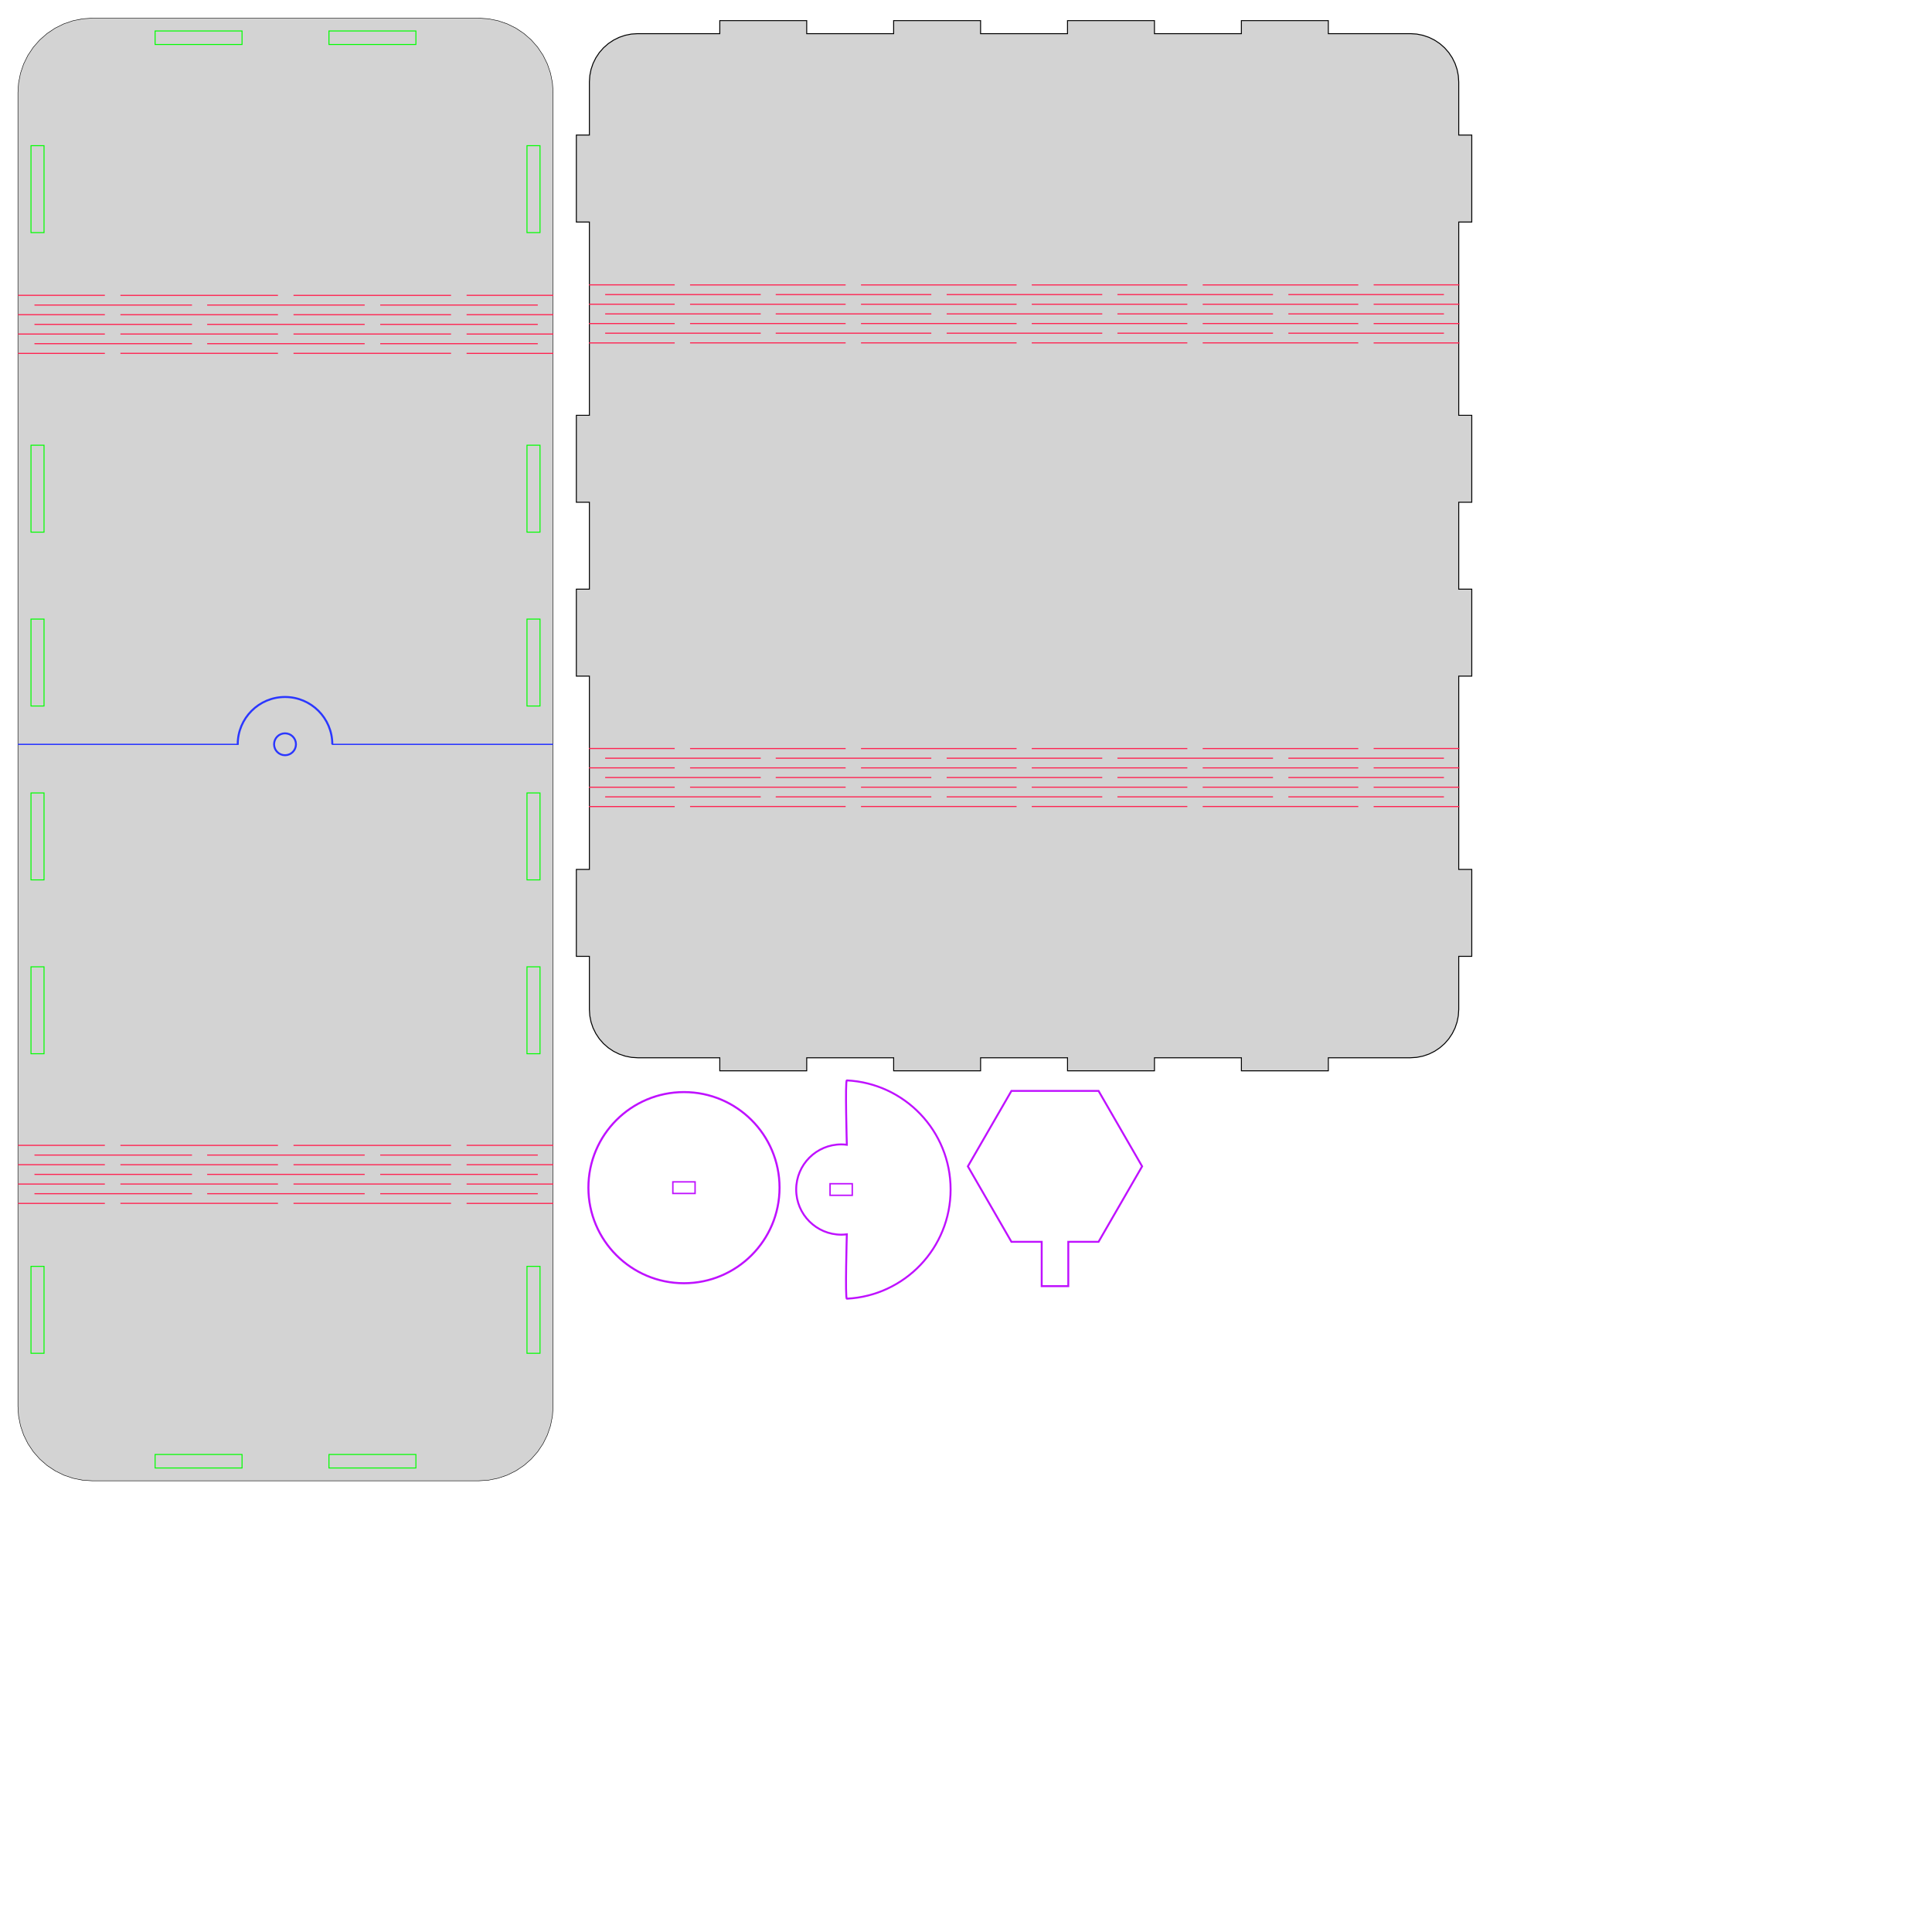 <?xml version="1.0" encoding="UTF-8" standalone="no"?>
<!-- Created with Inkscape (http://www.inkscape.org/) -->

<svg
   xmlns:dc="http://purl.org/dc/elements/1.1/"
   xmlns:cc="http://creativecommons.org/ns#"
   xmlns:rdf="http://www.w3.org/1999/02/22-rdf-syntax-ns#"
   xmlns:svg="http://www.w3.org/2000/svg"
   xmlns="http://www.w3.org/2000/svg"
   xmlns:sodipodi="http://sodipodi.sourceforge.net/DTD/sodipodi-0.dtd"
   xmlns:inkscape="http://www.inkscape.org/namespaces/inkscape"
   width="400mm"
   height="400mm"
   viewBox="0 0 1417.323 1417.323"
   id="svg2"
   version="1.1"
   inkscape:version="0.91 r13725"
   sodipodi:docname="drawing.svg">
  <defs
     id="defs4">
    <inkscape:perspective
       sodipodi:type="inkscape:persp3d"
       inkscape:vp_x="0 : 526.18106 : 1"
       inkscape:vp_y="0 : 999.99993 : 0"
       inkscape:vp_z="744.09444 : 526.18106 : 1"
       inkscape:persp3d-origin="372.04722 : 350.78738 : 1"
       id="perspective4484" />
  </defs>
  <sodipodi:namedview
     id="base"
     pagecolor="#ffffff"
     bordercolor="#666666"
     borderopacity="1.0"
     inkscape:pageopacity="0.0"
     inkscape:pageshadow="2"
     inkscape:zoom="0.64"
     inkscape:cx="427.8382"
     inkscape:cy="1069.1987"
     inkscape:document-units="mm"
     inkscape:current-layer="layer1"
     showgrid="false"
     inkscape:window-width="1334"
     inkscape:window-height="840"
     inkscape:window-x="109"
     inkscape:window-y="0"
     inkscape:window-maximized="0"
     showguides="true"
     inkscape:guide-bbox="true" />
  <g
     inkscape:label="Layer 1"
     inkscape:groupmode="layer"
     id="layer1"
     transform="translate(0,364.961)">
    <g
       id="base_all"
       inkscape:label="base_all"
       transform="translate(-53.906,-41.406)" />
    <g
       id="g5157"
       transform="matrix(3.543,0,0,3.543,-19.055,-380.368)">
      <path
         inkscape:label="base_plane"
         sodipodi:nodetypes="cccccccccccccccccccccccccccccccccccccccccccccccccccccccc"
         inkscape:connector-curvature="0"
         style="fill:#d3d3d3;stroke:#000000;stroke-width:0.1;stroke-miterlimit:4;stroke-dasharray:none"
         d="m 78.4,49.515 -2.01,0.131 -1.977,0.395 -1.906,0.646 -1.807,0.891 -1.676,1.119 -1.514,1.328 -1.33,1.516 -1.119,1.674 -0.891,1.807 -0.646,1.908 -0.393,1.977 -0.133,2.01 0,48.012 0,176.023 0,48.012 0.133,2.012 0.393,1.975 0.646,1.908 0.891,1.807 1.119,1.674 1.33,1.516 1.514,1.328 1.676,1.119 1.807,0.891 1.906,0.646 1.977,0.395 2.01,0.131 80,0 2.01,-0.131 1.977,-0.395 1.906,-0.646 1.807,-0.891 1.676,-1.119 1.514,-1.328 1.33,-1.516 1.119,-1.674 0.891,-1.807 0.646,-1.908 0.393,-1.975 0.133,-2.012 0,-48.012 c 0,-74.678 0,-149.357 0,-224.035 l -0.133,-2.01 -0.393,-1.977 -0.646,-1.908 -0.891,-1.807 -1.119,-1.674 -1.33,-1.516 -1.514,-1.328 -1.676,-1.119 -1.807,-0.891 -1.906,-0.646 -1.977,-0.395 -2.01,-0.131 z"
         id="base_plane"
         transform="translate(-53.906,-41.406)" />
      <g
         style="stroke-width:0.2;stroke-miterlimit:4;stroke-dasharray:none"
         id="holes"
         inkscape:label="holes"
         transform="translate(-54.027,-41.401)">
        <path
           inkscape:connector-curvature="0"
           d="m 127.521,346.908 18,0 0,2.799 -18,0 0,-2.799 z m -36,0 18,0 0,2.799 -18,0 0,-2.799 z m 77,-38.951 2.699,0 0,18 -2.699,0 0,-18 z m -102.699,0 2.699,0 0,18 -2.699,0 0,-18 z m 102.699,-62.023 2.699,0 0,18 -2.699,0 0,-18 z m -102.699,0 2.699,0 0,18 -2.699,0 0,-18 z m 102.699,-36 2.699,0 0,18 -2.699,0 0,-18 z m -102.699,0 2.699,0 0,18 -2.699,0 0,-18 z m 102.699,-36 2.699,0 0,18 -2.699,0 0,-18 z m -102.699,0 2.699,0 0,18 -2.699,0 0,-18 z m 102.699,-36 2.699,0 0,18 -2.699,0 0,-18 z m -102.699,0 2.699,0 0,18 -2.699,0 0,-18 z m 102.699,-62.023 2.699,0 0,18 -2.699,0 0,-18 z m -102.699,0 2.699,0 0,18 -2.699,0 0,-18 z m 61.699,-23.75 18,0 0,2.799 -18,0 0,-2.799 z m -36,0 18,0 0,2.799 -18,0 0,-2.799 z"
           style="fill:#d3d3d3;stroke:#00ff00;stroke-width:0.2;stroke-miterlimit:4;stroke-dasharray:none;stroke-opacity:1"
           id="path4190" />
      </g>
      <g
         transform="matrix(0.809,0,0,1,-40.299,-41.401)"
         style="fill:#000000;fill-opacity:1;stroke:#ff2250;stroke-width:0.222;stroke-miterlimit:4;stroke-dasharray:none;stroke-opacity:1"
         id="ribs2"
         inkscape:label="ribs2">
        <path
           sodipodi:nodetypes="cc"
           inkscape:connector-curvature="0"
           id="path4361"
           d="m 87.281,106.912 40.32,0"
           style="fill:#000000;fill-opacity:1;stroke:#ff2250;stroke-width:0.222;stroke-miterlimit:4;stroke-dasharray:none;stroke-opacity:1" />
        <path
           style="fill:#000000;fill-opacity:1;stroke:#ff2250;stroke-width:0.222;stroke-miterlimit:4;stroke-dasharray:none;stroke-opacity:1"
           d="m 87.281,110.912 40.32,0"
           id="path4488"
           inkscape:connector-curvature="0"
           sodipodi:nodetypes="cc" />
        <path
           style="fill:#000000;fill-opacity:1;stroke:#ff2250;stroke-width:0.222;stroke-miterlimit:4;stroke-dasharray:none;stroke-opacity:1"
           d="m 87.281,114.912 40.32,0"
           id="path4490"
           inkscape:connector-curvature="0"
           sodipodi:nodetypes="cc" />
        <path
           sodipodi:nodetypes="cc"
           inkscape:connector-curvature="0"
           id="path4492"
           d="m 87.281,118.912 40.32,0"
           style="fill:#000000;fill-opacity:1;stroke:#ff2250;stroke-width:0.222;stroke-miterlimit:4;stroke-dasharray:none;stroke-opacity:1" />
        <path
           style="fill:#000000;fill-opacity:1;stroke:#ff2250;stroke-width:0.222;stroke-miterlimit:4;stroke-dasharray:none;stroke-opacity:1"
           d="m 65.281,108.912 40.32,0"
           id="path4494"
           inkscape:connector-curvature="0"
           sodipodi:nodetypes="cc" />
        <path
           sodipodi:nodetypes="cc"
           inkscape:connector-curvature="0"
           id="path4496"
           d="m 65.281,112.912 40.32,0"
           style="fill:#000000;fill-opacity:1;stroke:#ff2250;stroke-width:0.222;stroke-miterlimit:4;stroke-dasharray:none;stroke-opacity:1" />
        <path
           sodipodi:nodetypes="cc"
           inkscape:connector-curvature="0"
           id="path4498"
           d="m 65.281,116.912 40.32,0"
           style="fill:#000000;fill-opacity:1;stroke:#ff2250;stroke-width:0.222;stroke-miterlimit:4;stroke-dasharray:none;stroke-opacity:1" />
        <path
           sodipodi:nodetypes="cc"
           inkscape:connector-curvature="0"
           id="path4500"
           d="m 109.481,116.912 40.32,0"
           style="fill:#000000;fill-opacity:1;stroke:#ff2250;stroke-width:0.222;stroke-miterlimit:4;stroke-dasharray:none;stroke-opacity:1" />
        <path
           style="fill:#000000;fill-opacity:1;stroke:#ff2250;stroke-width:0.222;stroke-miterlimit:4;stroke-dasharray:none;stroke-opacity:1"
           d="m 109.481,112.912 40.32,0"
           id="path4502"
           inkscape:connector-curvature="0"
           sodipodi:nodetypes="cc" />
        <path
           style="fill:#000000;fill-opacity:1;stroke:#ff2250;stroke-width:0.222;stroke-miterlimit:4;stroke-dasharray:none;stroke-opacity:1"
           d="m 109.481,108.912 40.32,0"
           id="path4504"
           inkscape:connector-curvature="0"
           sodipodi:nodetypes="cc" />
        <path
           style="fill:#000000;fill-opacity:1;stroke:#ff2250;stroke-width:0.222;stroke-miterlimit:4;stroke-dasharray:none;stroke-opacity:1"
           d="m 131.581,106.912 40.32,0"
           id="path4506"
           inkscape:connector-curvature="0"
           sodipodi:nodetypes="cc" />
        <path
           sodipodi:nodetypes="cc"
           inkscape:connector-curvature="0"
           id="path4508"
           d="m 131.581,110.912 40.32,0"
           style="fill:#000000;fill-opacity:1;stroke:#ff2250;stroke-width:0.222;stroke-miterlimit:4;stroke-dasharray:none;stroke-opacity:1" />
        <path
           sodipodi:nodetypes="cc"
           inkscape:connector-curvature="0"
           id="path4510"
           d="m 131.581,114.912 40.32,0"
           style="fill:#000000;fill-opacity:1;stroke:#ff2250;stroke-width:0.222;stroke-miterlimit:4;stroke-dasharray:none;stroke-opacity:1" />
        <path
           style="fill:#000000;fill-opacity:1;stroke:#ff2250;stroke-width:0.222;stroke-miterlimit:4;stroke-dasharray:none;stroke-opacity:1"
           d="m 131.581,118.912 40.32,0"
           id="path4512"
           inkscape:connector-curvature="0"
           sodipodi:nodetypes="cc" />
        <path
           style="fill:#000000;fill-opacity:1;stroke:#ff2250;stroke-width:0.222;stroke-miterlimit:4;stroke-dasharray:none;stroke-opacity:1"
           d="m 61.081,106.9 22.22,0"
           id="path4520"
           inkscape:connector-curvature="0"
           sodipodi:nodetypes="cc" />
        <path
           sodipodi:nodetypes="cc"
           inkscape:connector-curvature="0"
           id="path4522"
           d="m 61.081,110.908 22.22,0"
           style="fill:#000000;fill-opacity:1;stroke:#ff2250;stroke-width:0.222;stroke-miterlimit:4;stroke-dasharray:none;stroke-opacity:1" />
        <path
           sodipodi:nodetypes="cc"
           inkscape:connector-curvature="0"
           id="path4524"
           d="m 61.081,114.917 22.22,0"
           style="fill:#000000;fill-opacity:1;stroke:#ff2250;stroke-width:0.222;stroke-miterlimit:4;stroke-dasharray:none;stroke-opacity:1" />
        <path
           style="fill:#000000;fill-opacity:1;stroke:#ff2250;stroke-width:0.222;stroke-miterlimit:4;stroke-dasharray:none;stroke-opacity:1"
           d="m 61.081,118.925 22.22,0"
           id="path4526"
           inkscape:connector-curvature="0"
           sodipodi:nodetypes="cc" />
        <path
           style="fill:#000000;fill-opacity:1;stroke:#ff2250;stroke-width:0.222;stroke-miterlimit:4;stroke-dasharray:none;stroke-opacity:1"
           d="m 153.781,116.912 40.32,0"
           id="path4528"
           inkscape:connector-curvature="0"
           sodipodi:nodetypes="cc" />
        <path
           sodipodi:nodetypes="cc"
           inkscape:connector-curvature="0"
           id="path4530"
           d="m 153.781,112.912 40.32,0"
           style="fill:#000000;fill-opacity:1;stroke:#ff2250;stroke-width:0.222;stroke-miterlimit:4;stroke-dasharray:none;stroke-opacity:1" />
        <path
           sodipodi:nodetypes="cc"
           inkscape:connector-curvature="0"
           id="path4532"
           d="m 153.781,108.912 40.32,0"
           style="fill:#000000;fill-opacity:1;stroke:#ff2250;stroke-width:0.222;stroke-miterlimit:4;stroke-dasharray:none;stroke-opacity:1" />
        <path
           sodipodi:nodetypes="cc"
           inkscape:connector-curvature="0"
           id="path4534"
           d="m 175.881,106.899 22.22,0"
           style="fill:#000000;fill-opacity:1;stroke:#ff2250;stroke-width:0.222;stroke-miterlimit:4;stroke-dasharray:none;stroke-opacity:1" />
        <path
           style="fill:#000000;fill-opacity:1;stroke:#ff2250;stroke-width:0.222;stroke-miterlimit:4;stroke-dasharray:none;stroke-opacity:1"
           d="m 175.881,110.908 22.22,0"
           id="path4536"
           inkscape:connector-curvature="0"
           sodipodi:nodetypes="cc" />
        <path
           style="fill:#000000;fill-opacity:1;stroke:#ff2250;stroke-width:0.222;stroke-miterlimit:4;stroke-dasharray:none;stroke-opacity:1"
           d="m 175.881,114.916 22.22,0"
           id="path4538"
           inkscape:connector-curvature="0"
           sodipodi:nodetypes="cc" />
        <path
           sodipodi:nodetypes="cc"
           inkscape:connector-curvature="0"
           id="path4540"
           d="m 175.881,118.925 22.22,0"
           style="fill:#000000;fill-opacity:1;stroke:#ff2250;stroke-width:0.222;stroke-miterlimit:4;stroke-dasharray:none;stroke-opacity:1" />
      </g>
      <g
         inkscape:label="ribs1"
         id="ribs1"
         style="fill:#000000;fill-opacity:1;stroke:#ff2250;stroke-width:0.222;stroke-miterlimit:4;stroke-dasharray:none;stroke-opacity:1"
         transform="matrix(0.809,0,0,1,-40.299,134.599)">
        <path
           style="fill:#000000;fill-opacity:1;stroke:#ff2250;stroke-width:0.222;stroke-miterlimit:4;stroke-dasharray:none;stroke-opacity:1"
           d="m 87.281,106.912 40.32,0"
           id="path4544"
           inkscape:connector-curvature="0"
           sodipodi:nodetypes="cc" />
        <path
           sodipodi:nodetypes="cc"
           inkscape:connector-curvature="0"
           id="path4546"
           d="m 87.281,110.912 40.32,0"
           style="fill:#000000;fill-opacity:1;stroke:#ff2250;stroke-width:0.222;stroke-miterlimit:4;stroke-dasharray:none;stroke-opacity:1" />
        <path
           sodipodi:nodetypes="cc"
           inkscape:connector-curvature="0"
           id="path4548"
           d="m 87.281,114.912 40.32,0"
           style="fill:#000000;fill-opacity:1;stroke:#ff2250;stroke-width:0.222;stroke-miterlimit:4;stroke-dasharray:none;stroke-opacity:1" />
        <path
           style="fill:#000000;fill-opacity:1;stroke:#ff2250;stroke-width:0.222;stroke-miterlimit:4;stroke-dasharray:none;stroke-opacity:1"
           d="m 87.281,118.912 40.32,0"
           id="path4550"
           inkscape:connector-curvature="0"
           sodipodi:nodetypes="cc" />
        <path
           sodipodi:nodetypes="cc"
           inkscape:connector-curvature="0"
           id="path4552"
           d="m 65.281,108.912 40.32,0"
           style="fill:#000000;fill-opacity:1;stroke:#ff2250;stroke-width:0.222;stroke-miterlimit:4;stroke-dasharray:none;stroke-opacity:1" />
        <path
           style="fill:#000000;fill-opacity:1;stroke:#ff2250;stroke-width:0.222;stroke-miterlimit:4;stroke-dasharray:none;stroke-opacity:1"
           d="m 65.281,112.912 40.32,0"
           id="path4554"
           inkscape:connector-curvature="0"
           sodipodi:nodetypes="cc" />
        <path
           style="fill:#000000;fill-opacity:1;stroke:#ff2250;stroke-width:0.222;stroke-miterlimit:4;stroke-dasharray:none;stroke-opacity:1"
           d="m 65.281,116.912 40.32,0"
           id="path4556"
           inkscape:connector-curvature="0"
           sodipodi:nodetypes="cc" />
        <path
           style="fill:#000000;fill-opacity:1;stroke:#ff2250;stroke-width:0.222;stroke-miterlimit:4;stroke-dasharray:none;stroke-opacity:1"
           d="m 109.481,116.912 40.32,0"
           id="path4558"
           inkscape:connector-curvature="0"
           sodipodi:nodetypes="cc" />
        <path
           sodipodi:nodetypes="cc"
           inkscape:connector-curvature="0"
           id="path4560"
           d="m 109.481,112.912 40.32,0"
           style="fill:#000000;fill-opacity:1;stroke:#ff2250;stroke-width:0.222;stroke-miterlimit:4;stroke-dasharray:none;stroke-opacity:1" />
        <path
           sodipodi:nodetypes="cc"
           inkscape:connector-curvature="0"
           id="path4562"
           d="m 109.481,108.912 40.32,0"
           style="fill:#000000;fill-opacity:1;stroke:#ff2250;stroke-width:0.222;stroke-miterlimit:4;stroke-dasharray:none;stroke-opacity:1" />
        <path
           sodipodi:nodetypes="cc"
           inkscape:connector-curvature="0"
           id="path4564"
           d="m 131.581,106.912 40.32,0"
           style="fill:#000000;fill-opacity:1;stroke:#ff2250;stroke-width:0.222;stroke-miterlimit:4;stroke-dasharray:none;stroke-opacity:1" />
        <path
           style="fill:#000000;fill-opacity:1;stroke:#ff2250;stroke-width:0.222;stroke-miterlimit:4;stroke-dasharray:none;stroke-opacity:1"
           d="m 131.581,110.912 40.32,0"
           id="path4566"
           inkscape:connector-curvature="0"
           sodipodi:nodetypes="cc" />
        <path
           style="fill:#000000;fill-opacity:1;stroke:#ff2250;stroke-width:0.222;stroke-miterlimit:4;stroke-dasharray:none;stroke-opacity:1"
           d="m 131.581,114.912 40.32,0"
           id="path4568"
           inkscape:connector-curvature="0"
           sodipodi:nodetypes="cc" />
        <path
           sodipodi:nodetypes="cc"
           inkscape:connector-curvature="0"
           id="path4570"
           d="m 131.581,118.912 40.32,0"
           style="fill:#000000;fill-opacity:1;stroke:#ff2250;stroke-width:0.222;stroke-miterlimit:4;stroke-dasharray:none;stroke-opacity:1" />
        <path
           sodipodi:nodetypes="cc"
           inkscape:connector-curvature="0"
           id="path4572"
           d="m 61.081,106.9 22.22,0"
           style="fill:#000000;fill-opacity:1;stroke:#ff2250;stroke-width:0.222;stroke-miterlimit:4;stroke-dasharray:none;stroke-opacity:1" />
        <path
           style="fill:#000000;fill-opacity:1;stroke:#ff2250;stroke-width:0.222;stroke-miterlimit:4;stroke-dasharray:none;stroke-opacity:1"
           d="m 61.081,110.908 22.22,0"
           id="path4574"
           inkscape:connector-curvature="0"
           sodipodi:nodetypes="cc" />
        <path
           style="fill:#000000;fill-opacity:1;stroke:#ff2250;stroke-width:0.222;stroke-miterlimit:4;stroke-dasharray:none;stroke-opacity:1"
           d="m 61.081,114.917 22.22,0"
           id="path4576"
           inkscape:connector-curvature="0"
           sodipodi:nodetypes="cc" />
        <path
           sodipodi:nodetypes="cc"
           inkscape:connector-curvature="0"
           id="path4578"
           d="m 61.081,118.925 22.22,0"
           style="fill:#000000;fill-opacity:1;stroke:#ff2250;stroke-width:0.222;stroke-miterlimit:4;stroke-dasharray:none;stroke-opacity:1" />
        <path
           sodipodi:nodetypes="cc"
           inkscape:connector-curvature="0"
           id="path4580"
           d="m 153.781,116.912 40.32,0"
           style="fill:#000000;fill-opacity:1;stroke:#ff2250;stroke-width:0.222;stroke-miterlimit:4;stroke-dasharray:none;stroke-opacity:1" />
        <path
           style="fill:#000000;fill-opacity:1;stroke:#ff2250;stroke-width:0.222;stroke-miterlimit:4;stroke-dasharray:none;stroke-opacity:1"
           d="m 153.781,112.912 40.32,0"
           id="path4582"
           inkscape:connector-curvature="0"
           sodipodi:nodetypes="cc" />
        <path
           style="fill:#000000;fill-opacity:1;stroke:#ff2250;stroke-width:0.222;stroke-miterlimit:4;stroke-dasharray:none;stroke-opacity:1"
           d="m 153.781,108.912 40.32,0"
           id="path4584"
           inkscape:connector-curvature="0"
           sodipodi:nodetypes="cc" />
        <path
           style="fill:#000000;fill-opacity:1;stroke:#ff2250;stroke-width:0.222;stroke-miterlimit:4;stroke-dasharray:none;stroke-opacity:1"
           d="m 175.881,106.899 22.22,0"
           id="path4586"
           inkscape:connector-curvature="0"
           sodipodi:nodetypes="cc" />
        <path
           sodipodi:nodetypes="cc"
           inkscape:connector-curvature="0"
           id="path4588"
           d="m 175.881,110.908 22.22,0"
           style="fill:#000000;fill-opacity:1;stroke:#ff2250;stroke-width:0.222;stroke-miterlimit:4;stroke-dasharray:none;stroke-opacity:1" />
        <path
           sodipodi:nodetypes="cc"
           inkscape:connector-curvature="0"
           id="path4590"
           d="m 175.881,114.916 22.22,0"
           style="fill:#000000;fill-opacity:1;stroke:#ff2250;stroke-width:0.222;stroke-miterlimit:4;stroke-dasharray:none;stroke-opacity:1" />
        <path
           style="fill:#000000;fill-opacity:1;stroke:#ff2250;stroke-width:0.222;stroke-miterlimit:4;stroke-dasharray:none;stroke-opacity:1"
           d="m 175.881,118.925 22.22,0"
           id="path4592"
           inkscape:connector-curvature="0"
           sodipodi:nodetypes="cc" />
      </g>
      <g
         style="stroke:#2b37ff;stroke-opacity:1"
         inkscape:label="razrez"
         id="razrez"
         transform="translate(-53.906,-41.406)">
        <path
           style="opacity:1;fill:none;fill-opacity:1;stroke:#2b37ff;stroke-width:0.417;stroke-miterlimit:4;stroke-dasharray:none;stroke-opacity:1"
           d="m 108.509,199.862 c 0,-5.408 4.384,-9.791 9.791,-9.791 5.408,0 9.791,4.384 9.791,9.791"
           id="path5032"
           inkscape:connector-curvature="0"
           sodipodi:nodetypes="csc" />
        <path
           style="fill:none;fill-rule:evenodd;stroke:#2b37ff;stroke-width:0.258;stroke-linecap:butt;stroke-linejoin:miter;stroke-miterlimit:4;stroke-dasharray:none;stroke-opacity:1"
           d="m 63,199.879 45.7,0"
           id="path5030"
           inkscape:connector-curvature="0" />
        <ellipse
           ry="2.266"
           rx="2.266"
           cy="199.862"
           cx="118.3"
           id="ellipse5034"
           style="opacity:1;fill:none;fill-opacity:1;stroke:#2b37ff;stroke-width:0.4;stroke-miterlimit:4;stroke-dasharray:none;stroke-opacity:1" />
        <path
           inkscape:connector-curvature="0"
           id="path5038"
           d="m 128,199.879 45.8,0"
           style="fill:none;fill-rule:evenodd;stroke:#2b37ff;stroke-width:0.258;stroke-linecap:butt;stroke-linejoin:miter;stroke-miterlimit:4;stroke-dasharray:none;stroke-opacity:1" />
      </g>
      <g
         transform="translate(-53.906,-83.594)"
         inkscape:label="cover_all"
         id="cover_all">
        <path
           inkscape:label="cover_plane"
           style="fill:#d3d3d3;stroke:#000000;stroke-width:0.2;stroke-miterlimit:4;stroke-dasharray:none"
           d="m 208.322,92.209 0,2.701 -17,0 -1.307,0.084 -1.281,0.256 -1.24,0.42 -1.172,0.58 -1.088,0.725 -0.984,0.863 -0.863,0.984 -0.725,1.088 -0.58,1.172 -0.42,1.24 -0.254,1.283 -0.086,1.305 0,11 -2.701,0 0,18 2.701,0 0,19.012 0,21.012 -2.701,0 0,18 2.701,0 0,18 -2.701,0 0,18 2.701,0 0,21.012 0,19.012 -2.701,0 0,18 2.701,0 0,11 0.086,1.307 0.254,1.283 0.42,1.238 0.58,1.172 0.725,1.088 0.863,0.984 0.984,0.861 1.088,0.727 1.172,0.58 1.24,0.42 1.281,0.256 1.307,0.084 17,0 0,2.701 18,0 0,-2.701 18,0 0,2.701 18,0 0,-2.701 18,0 0,2.701 18,0 0,-2.701 18,0 0,2.701 18,0 0,-2.701 17,0 1.305,-0.084 1.283,-0.256 1.238,-0.42 1.174,-0.58 1.088,-0.727 0.982,-0.861 0.863,-0.984 0.725,-1.088 0.58,-1.172 0.42,-1.238 0.256,-1.283 0.086,-1.307 0,-11 2.699,0 0,-18 -2.699,0 0,-19.012 0,-21.012 2.699,0 0,-18 -2.699,0 0,-18 2.699,0 0,-18 -2.699,0 0,-21.012 0,-19.012 2.699,0 0,-18 -2.699,0 0,-11 -0.086,-1.305 -0.256,-1.283 -0.42,-1.24 -0.58,-1.172 -0.725,-1.088 -0.863,-0.984 -0.982,-0.863 L 356.322,96.25 355.148,95.67 353.91,95.25 l -1.283,-0.256 -1.305,-0.084 -17,0 0,-2.701 -18,0 0,2.701 -18,0 0,-2.701 -18,0 0,2.701 -18,0 0,-2.701 -18,0 0,2.701 -18,0 0,-2.701 z"
           id="cover_plane"
           inkscape:connector-curvature="0"
           sodipodi:nodetypes="ccccccccccccccccccccccccccccccccccccccccccccccccccccccccccccccccccccccccccccccccccccccccccccccccccccccccccccccccccccccccc" />
        <g
           transform="matrix(0.799,0,0,1,132.428,136.024)"
           style="fill:#000000;fill-opacity:1;stroke:#ff2250;stroke-width:0.222;stroke-miterlimit:4;stroke-dasharray:none;stroke-opacity:1"
           id="ribs3"
           inkscape:label="ribs3">
          <path
             sodipodi:nodetypes="cc"
             inkscape:connector-curvature="0"
             id="path4641"
             d="m 87.281,106.912 40.32,0"
             style="fill:#000000;fill-opacity:1;stroke:#ff2250;stroke-width:0.222;stroke-miterlimit:4;stroke-dasharray:none;stroke-opacity:1" />
          <path
             style="fill:#000000;fill-opacity:1;stroke:#ff2250;stroke-width:0.222;stroke-miterlimit:4;stroke-dasharray:none;stroke-opacity:1"
             d="m 87.281,110.912 40.32,0"
             id="path4643"
             inkscape:connector-curvature="0"
             sodipodi:nodetypes="cc" />
          <path
             style="fill:#000000;fill-opacity:1;stroke:#ff2250;stroke-width:0.222;stroke-miterlimit:4;stroke-dasharray:none;stroke-opacity:1"
             d="m 87.281,114.912 40.32,0"
             id="path4645"
             inkscape:connector-curvature="0"
             sodipodi:nodetypes="cc" />
          <path
             sodipodi:nodetypes="cc"
             inkscape:connector-curvature="0"
             id="path4647"
             d="m 87.281,118.912 40.32,0"
             style="fill:#000000;fill-opacity:1;stroke:#ff2250;stroke-width:0.222;stroke-miterlimit:4;stroke-dasharray:none;stroke-opacity:1" />
          <path
             style="fill:#000000;fill-opacity:1;stroke:#ff2250;stroke-width:0.222;stroke-miterlimit:4;stroke-dasharray:none;stroke-opacity:1"
             d="m 65.281,108.912 40.32,0"
             id="path4649"
             inkscape:connector-curvature="0"
             sodipodi:nodetypes="cc" />
          <path
             sodipodi:nodetypes="cc"
             inkscape:connector-curvature="0"
             id="path4651"
             d="m 65.281,112.912 40.32,0"
             style="fill:#000000;fill-opacity:1;stroke:#ff2250;stroke-width:0.222;stroke-miterlimit:4;stroke-dasharray:none;stroke-opacity:1" />
          <path
             sodipodi:nodetypes="cc"
             inkscape:connector-curvature="0"
             id="path4653"
             d="m 65.281,116.912 40.32,0"
             style="fill:#000000;fill-opacity:1;stroke:#ff2250;stroke-width:0.222;stroke-miterlimit:4;stroke-dasharray:none;stroke-opacity:1" />
          <path
             sodipodi:nodetypes="cc"
             inkscape:connector-curvature="0"
             id="path4655"
             d="m 109.481,116.912 40.32,0"
             style="fill:#000000;fill-opacity:1;stroke:#ff2250;stroke-width:0.222;stroke-miterlimit:4;stroke-dasharray:none;stroke-opacity:1" />
          <path
             style="fill:#000000;fill-opacity:1;stroke:#ff2250;stroke-width:0.222;stroke-miterlimit:4;stroke-dasharray:none;stroke-opacity:1"
             d="m 109.481,112.912 40.32,0"
             id="path4657"
             inkscape:connector-curvature="0"
             sodipodi:nodetypes="cc" />
          <path
             style="fill:#000000;fill-opacity:1;stroke:#ff2250;stroke-width:0.222;stroke-miterlimit:4;stroke-dasharray:none;stroke-opacity:1"
             d="m 109.481,108.912 40.32,0"
             id="path4659"
             inkscape:connector-curvature="0"
             sodipodi:nodetypes="cc" />
          <path
             style="fill:#000000;fill-opacity:1;stroke:#ff2250;stroke-width:0.222;stroke-miterlimit:4;stroke-dasharray:none;stroke-opacity:1"
             d="m 131.581,106.912 40.32,0"
             id="path4661"
             inkscape:connector-curvature="0"
             sodipodi:nodetypes="cc" />
          <path
             sodipodi:nodetypes="cc"
             inkscape:connector-curvature="0"
             id="path4663"
             d="m 131.581,110.912 40.32,0"
             style="fill:#000000;fill-opacity:1;stroke:#ff2250;stroke-width:0.222;stroke-miterlimit:4;stroke-dasharray:none;stroke-opacity:1" />
          <path
             sodipodi:nodetypes="cc"
             inkscape:connector-curvature="0"
             id="path4665"
             d="m 131.581,114.912 40.32,0"
             style="fill:#000000;fill-opacity:1;stroke:#ff2250;stroke-width:0.222;stroke-miterlimit:4;stroke-dasharray:none;stroke-opacity:1" />
          <path
             style="fill:#000000;fill-opacity:1;stroke:#ff2250;stroke-width:0.222;stroke-miterlimit:4;stroke-dasharray:none;stroke-opacity:1"
             d="m 131.581,118.912 40.32,0"
             id="path4667"
             inkscape:connector-curvature="0"
             sodipodi:nodetypes="cc" />
          <path
             style="fill:#000000;fill-opacity:1;stroke:#ff2250;stroke-width:0.222;stroke-miterlimit:4;stroke-dasharray:none;stroke-opacity:1"
             d="m 61.081,106.9 22.22,0"
             id="path4669"
             inkscape:connector-curvature="0"
             sodipodi:nodetypes="cc" />
          <path
             sodipodi:nodetypes="cc"
             inkscape:connector-curvature="0"
             id="path4671"
             d="m 61.081,110.908 22.22,0"
             style="fill:#000000;fill-opacity:1;stroke:#ff2250;stroke-width:0.222;stroke-miterlimit:4;stroke-dasharray:none;stroke-opacity:1" />
          <path
             sodipodi:nodetypes="cc"
             inkscape:connector-curvature="0"
             id="path4673"
             d="m 61.081,114.917 22.22,0"
             style="fill:#000000;fill-opacity:1;stroke:#ff2250;stroke-width:0.222;stroke-miterlimit:4;stroke-dasharray:none;stroke-opacity:1" />
          <path
             style="fill:#000000;fill-opacity:1;stroke:#ff2250;stroke-width:0.222;stroke-miterlimit:4;stroke-dasharray:none;stroke-opacity:1"
             d="m 61.081,118.925 22.22,0"
             id="path4675"
             inkscape:connector-curvature="0"
             sodipodi:nodetypes="cc" />
          <path
             style="fill:#000000;fill-opacity:1;stroke:#ff2250;stroke-width:0.222;stroke-miterlimit:4;stroke-dasharray:none;stroke-opacity:1"
             d="m 153.781,116.912 40.32,0"
             id="path4677"
             inkscape:connector-curvature="0"
             sodipodi:nodetypes="cc" />
          <path
             sodipodi:nodetypes="cc"
             inkscape:connector-curvature="0"
             id="path4679"
             d="m 153.781,112.912 40.32,0"
             style="fill:#000000;fill-opacity:1;stroke:#ff2250;stroke-width:0.222;stroke-miterlimit:4;stroke-dasharray:none;stroke-opacity:1" />
          <path
             sodipodi:nodetypes="cc"
             inkscape:connector-curvature="0"
             id="path4681"
             d="m 153.781,108.912 40.32,0"
             style="fill:#000000;fill-opacity:1;stroke:#ff2250;stroke-width:0.222;stroke-miterlimit:4;stroke-dasharray:none;stroke-opacity:1" />
          <path
             style="fill:#000000;fill-opacity:1;stroke:#ff2250;stroke-width:0.222;stroke-miterlimit:4;stroke-dasharray:none;stroke-opacity:1"
             d="m 175.829,106.912 40.32,0"
             id="path4772"
             inkscape:connector-curvature="0"
             sodipodi:nodetypes="cc" />
          <path
             sodipodi:nodetypes="cc"
             inkscape:connector-curvature="0"
             id="path4774"
             d="m 175.829,110.912 40.32,0"
             style="fill:#000000;fill-opacity:1;stroke:#ff2250;stroke-width:0.222;stroke-miterlimit:4;stroke-dasharray:none;stroke-opacity:1" />
          <path
             sodipodi:nodetypes="cc"
             inkscape:connector-curvature="0"
             id="path4776"
             d="m 175.829,114.912 40.32,0"
             style="fill:#000000;fill-opacity:1;stroke:#ff2250;stroke-width:0.222;stroke-miterlimit:4;stroke-dasharray:none;stroke-opacity:1" />
          <path
             style="fill:#000000;fill-opacity:1;stroke:#ff2250;stroke-width:0.222;stroke-miterlimit:4;stroke-dasharray:none;stroke-opacity:1"
             d="m 175.829,118.912 40.32,0"
             id="path4778"
             inkscape:connector-curvature="0"
             sodipodi:nodetypes="cc" />
          <path
             style="fill:#000000;fill-opacity:1;stroke:#ff2250;stroke-width:0.222;stroke-miterlimit:4;stroke-dasharray:none;stroke-opacity:1"
             d="m 198.028,116.912 40.32,0"
             id="path4780"
             inkscape:connector-curvature="0"
             sodipodi:nodetypes="cc" />
          <path
             sodipodi:nodetypes="cc"
             inkscape:connector-curvature="0"
             id="path4782"
             d="m 198.028,112.912 40.32,0"
             style="fill:#000000;fill-opacity:1;stroke:#ff2250;stroke-width:0.222;stroke-miterlimit:4;stroke-dasharray:none;stroke-opacity:1" />
          <path
             sodipodi:nodetypes="cc"
             inkscape:connector-curvature="0"
             id="path4784"
             d="m 198.028,108.912 40.32,0"
             style="fill:#000000;fill-opacity:1;stroke:#ff2250;stroke-width:0.222;stroke-miterlimit:4;stroke-dasharray:none;stroke-opacity:1" />
          <path
             sodipodi:nodetypes="cc"
             inkscape:connector-curvature="0"
             id="path4786"
             d="m 220.128,106.912 40.32,0"
             style="fill:#000000;fill-opacity:1;stroke:#ff2250;stroke-width:0.222;stroke-miterlimit:4;stroke-dasharray:none;stroke-opacity:1" />
          <path
             style="fill:#000000;fill-opacity:1;stroke:#ff2250;stroke-width:0.222;stroke-miterlimit:4;stroke-dasharray:none;stroke-opacity:1"
             d="m 220.128,110.912 40.32,0"
             id="path4788"
             inkscape:connector-curvature="0"
             sodipodi:nodetypes="cc" />
          <path
             style="fill:#000000;fill-opacity:1;stroke:#ff2250;stroke-width:0.222;stroke-miterlimit:4;stroke-dasharray:none;stroke-opacity:1"
             d="m 220.128,114.912 40.32,0"
             id="path4790"
             inkscape:connector-curvature="0"
             sodipodi:nodetypes="cc" />
          <path
             sodipodi:nodetypes="cc"
             inkscape:connector-curvature="0"
             id="path4792"
             d="m 220.128,118.912 40.32,0"
             style="fill:#000000;fill-opacity:1;stroke:#ff2250;stroke-width:0.222;stroke-miterlimit:4;stroke-dasharray:none;stroke-opacity:1" />
          <path
             sodipodi:nodetypes="cc"
             inkscape:connector-curvature="0"
             id="path4794"
             d="m 242.328,116.912 40.32,0"
             style="fill:#000000;fill-opacity:1;stroke:#ff2250;stroke-width:0.222;stroke-miterlimit:4;stroke-dasharray:none;stroke-opacity:1" />
          <path
             style="fill:#000000;fill-opacity:1;stroke:#ff2250;stroke-width:0.222;stroke-miterlimit:4;stroke-dasharray:none;stroke-opacity:1"
             d="m 242.328,112.912 40.32,0"
             id="path4796"
             inkscape:connector-curvature="0"
             sodipodi:nodetypes="cc" />
          <path
             style="fill:#000000;fill-opacity:1;stroke:#ff2250;stroke-width:0.222;stroke-miterlimit:4;stroke-dasharray:none;stroke-opacity:1"
             d="m 242.328,108.912 40.32,0"
             id="path4798"
             inkscape:connector-curvature="0"
             sodipodi:nodetypes="cc" />
          <path
             style="fill:#000000;fill-opacity:1;stroke:#ff2250;stroke-width:0.222;stroke-miterlimit:4;stroke-dasharray:none;stroke-opacity:1"
             d="m 264.428,106.899 22.22,0"
             id="path4800"
             inkscape:connector-curvature="0"
             sodipodi:nodetypes="cc" />
          <path
             sodipodi:nodetypes="cc"
             inkscape:connector-curvature="0"
             id="path4802"
             d="m 264.428,110.908 22.22,0"
             style="fill:#000000;fill-opacity:1;stroke:#ff2250;stroke-width:0.222;stroke-miterlimit:4;stroke-dasharray:none;stroke-opacity:1" />
          <path
             sodipodi:nodetypes="cc"
             inkscape:connector-curvature="0"
             id="path4804"
             d="m 264.428,114.916 22.22,0"
             style="fill:#000000;fill-opacity:1;stroke:#ff2250;stroke-width:0.222;stroke-miterlimit:4;stroke-dasharray:none;stroke-opacity:1" />
          <path
             style="fill:#000000;fill-opacity:1;stroke:#ff2250;stroke-width:0.222;stroke-miterlimit:4;stroke-dasharray:none;stroke-opacity:1"
             d="m 264.428,118.925 22.22,0"
             id="path4806"
             inkscape:connector-curvature="0"
             sodipodi:nodetypes="cc" />
        </g>
        <g
           inkscape:label="ribs4"
           id="ribs4"
           style="fill:#000000;fill-opacity:1;stroke:#ff2250;stroke-width:0.222;stroke-miterlimit:4;stroke-dasharray:none;stroke-opacity:1"
           transform="matrix(0.799,0,0,1,132.428,40.024)">
          <path
             style="fill:#000000;fill-opacity:1;stroke:#ff2250;stroke-width:0.222;stroke-miterlimit:4;stroke-dasharray:none;stroke-opacity:1"
             d="m 87.281,106.912 40.32,0"
             id="path4810"
             inkscape:connector-curvature="0"
             sodipodi:nodetypes="cc" />
          <path
             sodipodi:nodetypes="cc"
             inkscape:connector-curvature="0"
             id="path4812"
             d="m 87.281,110.912 40.32,0"
             style="fill:#000000;fill-opacity:1;stroke:#ff2250;stroke-width:0.222;stroke-miterlimit:4;stroke-dasharray:none;stroke-opacity:1" />
          <path
             sodipodi:nodetypes="cc"
             inkscape:connector-curvature="0"
             id="path4814"
             d="m 87.281,114.912 40.32,0"
             style="fill:#000000;fill-opacity:1;stroke:#ff2250;stroke-width:0.222;stroke-miterlimit:4;stroke-dasharray:none;stroke-opacity:1" />
          <path
             style="fill:#000000;fill-opacity:1;stroke:#ff2250;stroke-width:0.222;stroke-miterlimit:4;stroke-dasharray:none;stroke-opacity:1"
             d="m 87.281,118.912 40.32,0"
             id="path4816"
             inkscape:connector-curvature="0"
             sodipodi:nodetypes="cc" />
          <path
             sodipodi:nodetypes="cc"
             inkscape:connector-curvature="0"
             id="path4818"
             d="m 65.281,108.912 40.32,0"
             style="fill:#000000;fill-opacity:1;stroke:#ff2250;stroke-width:0.222;stroke-miterlimit:4;stroke-dasharray:none;stroke-opacity:1" />
          <path
             style="fill:#000000;fill-opacity:1;stroke:#ff2250;stroke-width:0.222;stroke-miterlimit:4;stroke-dasharray:none;stroke-opacity:1"
             d="m 65.281,112.912 40.32,0"
             id="path4820"
             inkscape:connector-curvature="0"
             sodipodi:nodetypes="cc" />
          <path
             style="fill:#000000;fill-opacity:1;stroke:#ff2250;stroke-width:0.222;stroke-miterlimit:4;stroke-dasharray:none;stroke-opacity:1"
             d="m 65.281,116.912 40.32,0"
             id="path4822"
             inkscape:connector-curvature="0"
             sodipodi:nodetypes="cc" />
          <path
             style="fill:#000000;fill-opacity:1;stroke:#ff2250;stroke-width:0.222;stroke-miterlimit:4;stroke-dasharray:none;stroke-opacity:1"
             d="m 109.481,116.912 40.32,0"
             id="path4824"
             inkscape:connector-curvature="0"
             sodipodi:nodetypes="cc" />
          <path
             sodipodi:nodetypes="cc"
             inkscape:connector-curvature="0"
             id="path4826"
             d="m 109.481,112.912 40.32,0"
             style="fill:#000000;fill-opacity:1;stroke:#ff2250;stroke-width:0.222;stroke-miterlimit:4;stroke-dasharray:none;stroke-opacity:1" />
          <path
             sodipodi:nodetypes="cc"
             inkscape:connector-curvature="0"
             id="path4828"
             d="m 109.481,108.912 40.32,0"
             style="fill:#000000;fill-opacity:1;stroke:#ff2250;stroke-width:0.222;stroke-miterlimit:4;stroke-dasharray:none;stroke-opacity:1" />
          <path
             sodipodi:nodetypes="cc"
             inkscape:connector-curvature="0"
             id="path4830"
             d="m 131.581,106.912 40.32,0"
             style="fill:#000000;fill-opacity:1;stroke:#ff2250;stroke-width:0.222;stroke-miterlimit:4;stroke-dasharray:none;stroke-opacity:1" />
          <path
             style="fill:#000000;fill-opacity:1;stroke:#ff2250;stroke-width:0.222;stroke-miterlimit:4;stroke-dasharray:none;stroke-opacity:1"
             d="m 131.581,110.912 40.32,0"
             id="path4832"
             inkscape:connector-curvature="0"
             sodipodi:nodetypes="cc" />
          <path
             style="fill:#000000;fill-opacity:1;stroke:#ff2250;stroke-width:0.222;stroke-miterlimit:4;stroke-dasharray:none;stroke-opacity:1"
             d="m 131.581,114.912 40.32,0"
             id="path4834"
             inkscape:connector-curvature="0"
             sodipodi:nodetypes="cc" />
          <path
             sodipodi:nodetypes="cc"
             inkscape:connector-curvature="0"
             id="path4836"
             d="m 131.581,118.912 40.32,0"
             style="fill:#000000;fill-opacity:1;stroke:#ff2250;stroke-width:0.222;stroke-miterlimit:4;stroke-dasharray:none;stroke-opacity:1" />
          <path
             sodipodi:nodetypes="cc"
             inkscape:connector-curvature="0"
             id="path4838"
             d="m 61.081,106.9 22.22,0"
             style="fill:#000000;fill-opacity:1;stroke:#ff2250;stroke-width:0.222;stroke-miterlimit:4;stroke-dasharray:none;stroke-opacity:1" />
          <path
             style="fill:#000000;fill-opacity:1;stroke:#ff2250;stroke-width:0.222;stroke-miterlimit:4;stroke-dasharray:none;stroke-opacity:1"
             d="m 61.081,110.908 22.22,0"
             id="path4840"
             inkscape:connector-curvature="0"
             sodipodi:nodetypes="cc" />
          <path
             style="fill:#000000;fill-opacity:1;stroke:#ff2250;stroke-width:0.222;stroke-miterlimit:4;stroke-dasharray:none;stroke-opacity:1"
             d="m 61.081,114.917 22.22,0"
             id="path4842"
             inkscape:connector-curvature="0"
             sodipodi:nodetypes="cc" />
          <path
             sodipodi:nodetypes="cc"
             inkscape:connector-curvature="0"
             id="path4844"
             d="m 61.081,118.925 22.22,0"
             style="fill:#000000;fill-opacity:1;stroke:#ff2250;stroke-width:0.222;stroke-miterlimit:4;stroke-dasharray:none;stroke-opacity:1" />
          <path
             sodipodi:nodetypes="cc"
             inkscape:connector-curvature="0"
             id="path4846"
             d="m 153.781,116.912 40.32,0"
             style="fill:#000000;fill-opacity:1;stroke:#ff2250;stroke-width:0.222;stroke-miterlimit:4;stroke-dasharray:none;stroke-opacity:1" />
          <path
             style="fill:#000000;fill-opacity:1;stroke:#ff2250;stroke-width:0.222;stroke-miterlimit:4;stroke-dasharray:none;stroke-opacity:1"
             d="m 153.781,112.912 40.32,0"
             id="path4848"
             inkscape:connector-curvature="0"
             sodipodi:nodetypes="cc" />
          <path
             style="fill:#000000;fill-opacity:1;stroke:#ff2250;stroke-width:0.222;stroke-miterlimit:4;stroke-dasharray:none;stroke-opacity:1"
             d="m 153.781,108.912 40.32,0"
             id="path4850"
             inkscape:connector-curvature="0"
             sodipodi:nodetypes="cc" />
          <path
             sodipodi:nodetypes="cc"
             inkscape:connector-curvature="0"
             id="path4852"
             d="m 175.829,106.912 40.32,0"
             style="fill:#000000;fill-opacity:1;stroke:#ff2250;stroke-width:0.222;stroke-miterlimit:4;stroke-dasharray:none;stroke-opacity:1" />
          <path
             style="fill:#000000;fill-opacity:1;stroke:#ff2250;stroke-width:0.222;stroke-miterlimit:4;stroke-dasharray:none;stroke-opacity:1"
             d="m 175.829,110.912 40.32,0"
             id="path4854"
             inkscape:connector-curvature="0"
             sodipodi:nodetypes="cc" />
          <path
             style="fill:#000000;fill-opacity:1;stroke:#ff2250;stroke-width:0.222;stroke-miterlimit:4;stroke-dasharray:none;stroke-opacity:1"
             d="m 175.829,114.912 40.32,0"
             id="path4856"
             inkscape:connector-curvature="0"
             sodipodi:nodetypes="cc" />
          <path
             sodipodi:nodetypes="cc"
             inkscape:connector-curvature="0"
             id="path4858"
             d="m 175.829,118.912 40.32,0"
             style="fill:#000000;fill-opacity:1;stroke:#ff2250;stroke-width:0.222;stroke-miterlimit:4;stroke-dasharray:none;stroke-opacity:1" />
          <path
             sodipodi:nodetypes="cc"
             inkscape:connector-curvature="0"
             id="path4860"
             d="m 198.028,116.912 40.32,0"
             style="fill:#000000;fill-opacity:1;stroke:#ff2250;stroke-width:0.222;stroke-miterlimit:4;stroke-dasharray:none;stroke-opacity:1" />
          <path
             style="fill:#000000;fill-opacity:1;stroke:#ff2250;stroke-width:0.222;stroke-miterlimit:4;stroke-dasharray:none;stroke-opacity:1"
             d="m 198.028,112.912 40.32,0"
             id="path4862"
             inkscape:connector-curvature="0"
             sodipodi:nodetypes="cc" />
          <path
             style="fill:#000000;fill-opacity:1;stroke:#ff2250;stroke-width:0.222;stroke-miterlimit:4;stroke-dasharray:none;stroke-opacity:1"
             d="m 198.028,108.912 40.32,0"
             id="path4864"
             inkscape:connector-curvature="0"
             sodipodi:nodetypes="cc" />
          <path
             style="fill:#000000;fill-opacity:1;stroke:#ff2250;stroke-width:0.222;stroke-miterlimit:4;stroke-dasharray:none;stroke-opacity:1"
             d="m 220.128,106.912 40.32,0"
             id="path4866"
             inkscape:connector-curvature="0"
             sodipodi:nodetypes="cc" />
          <path
             sodipodi:nodetypes="cc"
             inkscape:connector-curvature="0"
             id="path4868"
             d="m 220.128,110.912 40.32,0"
             style="fill:#000000;fill-opacity:1;stroke:#ff2250;stroke-width:0.222;stroke-miterlimit:4;stroke-dasharray:none;stroke-opacity:1" />
          <path
             sodipodi:nodetypes="cc"
             inkscape:connector-curvature="0"
             id="path4870"
             d="m 220.128,114.912 40.32,0"
             style="fill:#000000;fill-opacity:1;stroke:#ff2250;stroke-width:0.222;stroke-miterlimit:4;stroke-dasharray:none;stroke-opacity:1" />
          <path
             style="fill:#000000;fill-opacity:1;stroke:#ff2250;stroke-width:0.222;stroke-miterlimit:4;stroke-dasharray:none;stroke-opacity:1"
             d="m 220.128,118.912 40.32,0"
             id="path4872"
             inkscape:connector-curvature="0"
             sodipodi:nodetypes="cc" />
          <path
             style="fill:#000000;fill-opacity:1;stroke:#ff2250;stroke-width:0.222;stroke-miterlimit:4;stroke-dasharray:none;stroke-opacity:1"
             d="m 242.328,116.912 40.32,0"
             id="path4874"
             inkscape:connector-curvature="0"
             sodipodi:nodetypes="cc" />
          <path
             sodipodi:nodetypes="cc"
             inkscape:connector-curvature="0"
             id="path4876"
             d="m 242.328,112.912 40.32,0"
             style="fill:#000000;fill-opacity:1;stroke:#ff2250;stroke-width:0.222;stroke-miterlimit:4;stroke-dasharray:none;stroke-opacity:1" />
          <path
             sodipodi:nodetypes="cc"
             inkscape:connector-curvature="0"
             id="path4878"
             d="m 242.328,108.912 40.32,0"
             style="fill:#000000;fill-opacity:1;stroke:#ff2250;stroke-width:0.222;stroke-miterlimit:4;stroke-dasharray:none;stroke-opacity:1" />
          <path
             sodipodi:nodetypes="cc"
             inkscape:connector-curvature="0"
             id="path4880"
             d="m 264.428,106.899 22.22,0"
             style="fill:#000000;fill-opacity:1;stroke:#ff2250;stroke-width:0.222;stroke-miterlimit:4;stroke-dasharray:none;stroke-opacity:1" />
          <path
             style="fill:#000000;fill-opacity:1;stroke:#ff2250;stroke-width:0.222;stroke-miterlimit:4;stroke-dasharray:none;stroke-opacity:1"
             d="m 264.428,110.908 22.22,0"
             id="path4882"
             inkscape:connector-curvature="0"
             sodipodi:nodetypes="cc" />
          <path
             style="fill:#000000;fill-opacity:1;stroke:#ff2250;stroke-width:0.222;stroke-miterlimit:4;stroke-dasharray:none;stroke-opacity:1"
             d="m 264.428,114.916 22.22,0"
             id="path4884"
             inkscape:connector-curvature="0"
             sodipodi:nodetypes="cc" />
          <path
             sodipodi:nodetypes="cc"
             inkscape:connector-curvature="0"
             id="path4886"
             d="m 264.428,118.925 22.22,0"
             style="fill:#000000;fill-opacity:1;stroke:#ff2250;stroke-width:0.222;stroke-miterlimit:4;stroke-dasharray:none;stroke-opacity:1" />
        </g>
      </g>
      <g
         style="stroke:#bf11ff;stroke-opacity:1"
         transform="matrix(0,1,-1,0,355.414,231.044)"
         inkscape:label="lock_all"
         id="lock_all">
        <g
           style="stroke:#bf11ff;stroke-opacity:1"
           id="lock_bottom"
           inkscape:label="lock_bottom"
           transform="matrix(-1,0,0,-1,46.441,325.102)">
          <path
             sodipodi:nodetypes="csssccscc"
             inkscape:connector-curvature="0"
             id="path5054"
             d="m 17.563,150.408 c -0.046,-0.374 -0.076,-0.752 -0.076,-1.139 -2e-6,-5.162 4.184,-9.346 9.346,-9.346 5.162,0 9.348,4.184 9.348,9.346 0,0.386 -0.031,0.765 -0.076,1.139 0,0 13.347,-0.377 13.328,0 -0.593,11.968 -10.485,21.488 -22.6,21.488 -12.115,0 -22.004,-9.521 -22.598,-21.488 -0.019,-0.377 13.328,0 13.328,0 z"
             style="fill:none;fill-rule:evenodd;stroke:#bf11ff;stroke-width:0.4;stroke-linecap:butt;stroke-linejoin:miter;stroke-miterlimit:4;stroke-dasharray:none;stroke-opacity:1" />
          <rect
             y="146.934"
             x="25.633"
             height="4.602"
             width="2.402"
             id="rect5058"
             style="opacity:1;fill:none;fill-opacity:1;stroke:#bf11ff;stroke-width:0.298;stroke-miterlimit:4;stroke-dasharray:none;stroke-opacity:1" />
        </g>
        <g
           style="stroke:#bf11ff;stroke-opacity:1"
           id="lock_up"
           transform="translate(-7.031,7.422)"
           inkscape:label="lock_up">
          <circle
             inkscape:label="lock_up_c"
             r="19.788"
             cy="200.993"
             cx="26.248"
             id="lock_up_c"
             style="opacity:1;fill:none;fill-opacity:1;stroke:#bf11ff;stroke-width:0.424;stroke-miterlimit:4;stroke-dasharray:none;stroke-opacity:1" />
          <rect
             style="opacity:1;fill:none;fill-opacity:1;stroke:#bf11ff;stroke-width:0.298;stroke-miterlimit:4;stroke-dasharray:none;stroke-opacity:1"
             id="rect5072"
             width="2.402"
             height="4.602"
             x="25.047"
             y="198.692" />
        </g>
        <path
           inkscape:connector-curvature="0"
           style="opacity:1;fill:none;fill-opacity:1;stroke:#bf11ff;stroke-width:0.4;stroke-miterlimit:4;stroke-dasharray:none;stroke-opacity:1"
           d="m -0.814,140.613 15.621,9.018 15.623,-9.018 0,-6.268 9.18,0 0,-5.506 -9.18,0 0,-6.266 -15.623,-9.02 -15.621,9.02 0,18.039 z"
           id="lock_key"
           inkscape:label="lock_key" />
      </g>
    </g>
  </g>
</svg>
